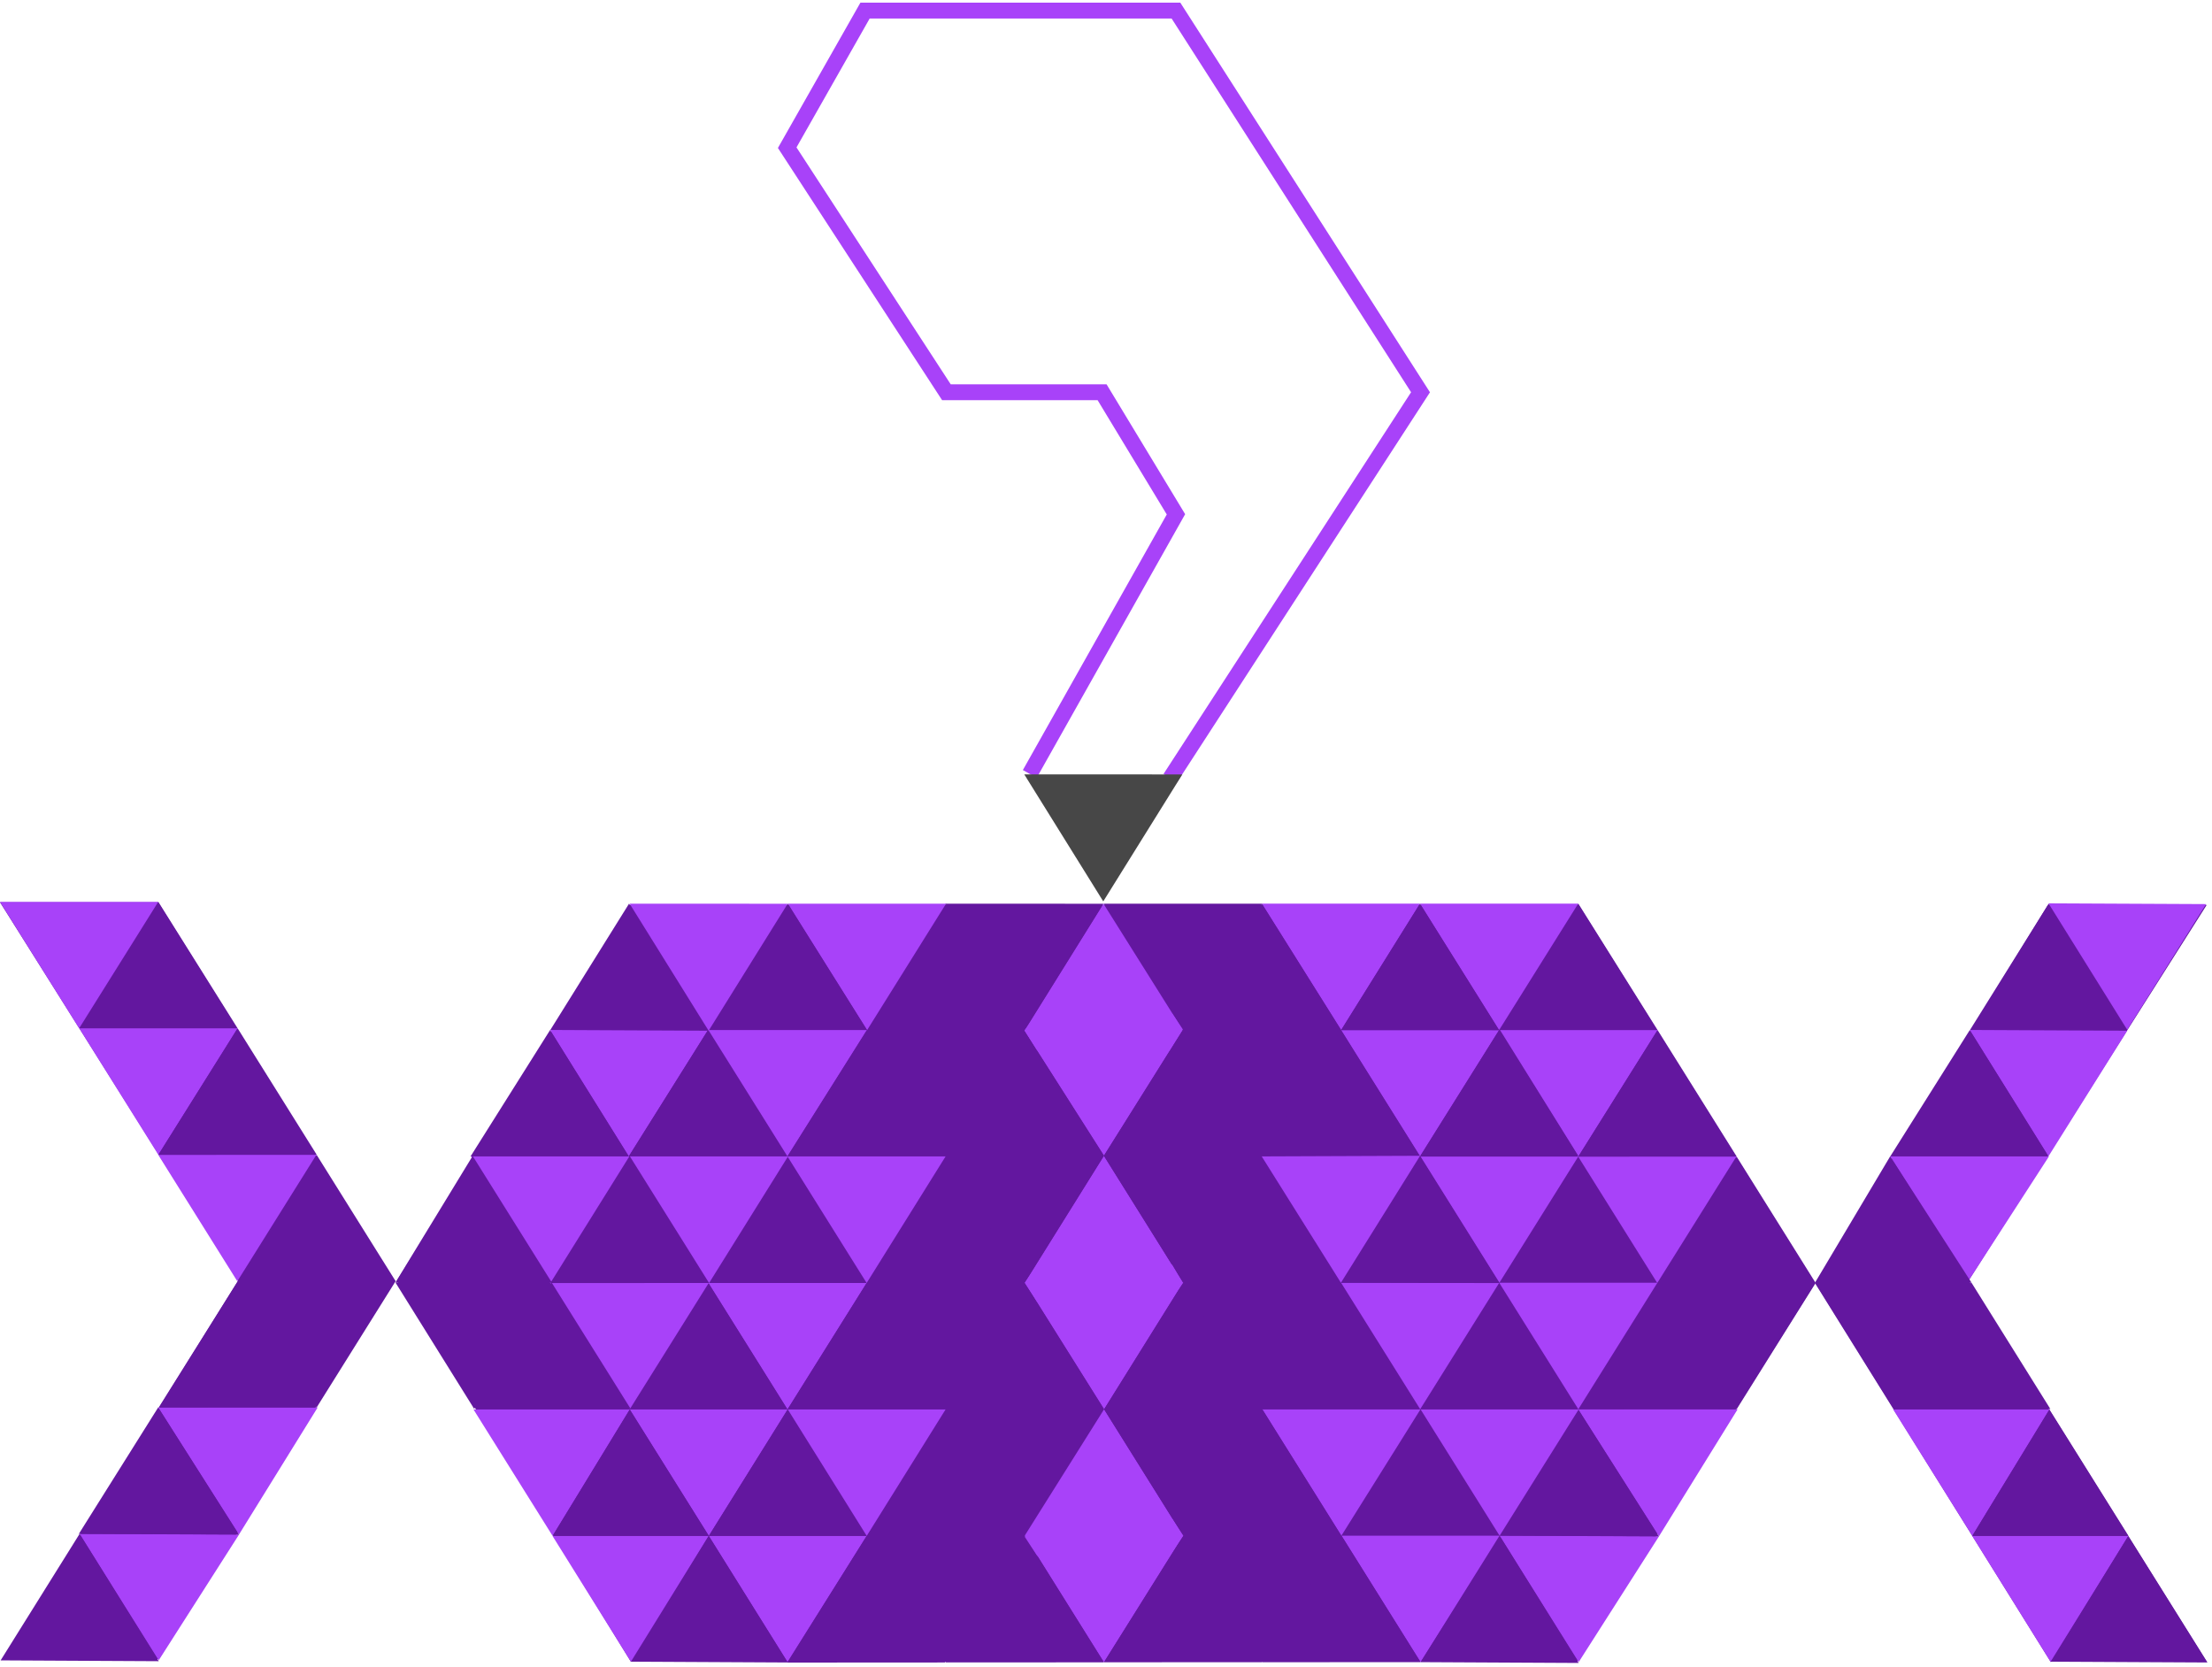 <svg width="418" height="315" viewBox="0 0 418 315" fill="none" xmlns="http://www.w3.org/2000/svg">
<path d="M387 171L343 242.5L387.5 314H417L372 242L417 171H387Z" fill="#63179F"/>
<path d="M45 242L0 170.5H29.9L74.5 242L30 313.5H0.5L45 242Z" fill="#63179F"/>
<path d="M119 171L75 242L119.216 314H298L343 242.5L298.339 171H119Z" fill="#63179F"/>
<path d="M194.597 146.247L222.219 97.19L208.262 74.124H178.844L148.758 27.908L163.467 2H222.219L268.435 74.124L221.133 147.064" stroke="#A842F9" stroke-width="3"/>
<path d="M313.188 242.448L298.244 218.549L283.355 242.448H313.188Z" fill="#63179F"/>
<path d="M343.109 242.448L328.165 218.549L313.277 242.448H343.109Z" fill="#63179F"/>
<path d="M238.44 170.764L223.507 194.669L208.543 170.764H238.44Z" fill="#63179F"/>
<path d="M223.534 194.676L208.516 170.762L193.574 194.768L223.534 194.676Z" fill="#A842F9"/>
<path d="M223.507 194.669L208.603 218.404L193.574 194.768L223.507 194.669Z" fill="#A842F9"/>
<path d="M223.64 242.456L208.602 218.404L193.645 242.392L223.64 242.456Z" fill="#A842F9"/>
<path d="M223.568 242.382L208.638 266.305L193.645 242.391L223.568 242.382Z" fill="#A842F9"/>
<path d="M283.297 194.655L268.353 218.551L253.402 194.655H283.297Z" fill="#A842F9"/>
<path d="M193.573 194.767L178.725 170.759L163.828 194.662L193.573 194.767Z" fill="#63179F"/>
<path d="M133.717 194.767L118.87 170.759L103.973 194.662L133.717 194.767Z" fill="#63179F"/>
<path d="M193.574 194.768L178.674 218.521L163.793 194.627L193.574 194.768Z" fill="#63179F"/>
<path d="M133.714 194.768L118.815 218.521L103.934 194.627L133.714 194.768Z" fill="#A842F9"/>
<path d="M208.514 170.775L193.577 194.768L178.648 170.764L208.514 170.775Z" fill="#63179F"/>
<path d="M178.777 170.764L163.847 194.669L148.883 170.764H178.777Z" fill="#A842F9"/>
<path d="M163.87 194.676L148.852 170.762L133.91 194.768L163.87 194.676Z" fill="#63179F"/>
<path d="M148.846 170.775L133.909 194.768L118.98 170.764L148.846 170.775Z" fill="#A842F9"/>
<path d="M208.642 218.411L193.582 194.754L178.676 218.521L208.642 218.411Z" fill="#63179F"/>
<path d="M148.787 218.411L133.726 194.754L118.82 218.521L148.787 218.411Z" fill="#63179F"/>
<path d="M163.849 194.643L148.822 218.543L133.871 194.647L163.849 194.643Z" fill="#A842F9"/>
<path d="M163.768 242.444L148.822 266.34L133.871 242.444H163.768Z" fill="#A842F9"/>
<path d="M178.689 218.524L163.806 194.646L148.766 218.542L178.689 218.524Z" fill="#63179F"/>
<path d="M118.83 218.524L103.946 194.646L88.906 218.542L118.83 218.524Z" fill="#63179F"/>
<path d="M268.332 170.759L253.437 194.655L238.438 170.759H268.332Z" fill="#A842F9"/>
<path d="M253.443 194.66L238.438 170.733L223.508 194.656L253.443 194.66Z" fill="#63179F"/>
<path d="M313.24 194.66L298.235 170.733L283.305 194.656L313.24 194.66Z" fill="#63179F"/>
<path d="M298.229 170.759L283.283 194.655L268.332 170.759H298.229Z" fill="#A842F9"/>
<path d="M283.28 194.66L268.334 170.764L253.426 194.656L283.28 194.66Z" fill="#63179F"/>
<path d="M253.438 194.655L238.459 218.551L223.508 194.655H253.438Z" fill="#63179F"/>
<path d="M313.235 194.655L298.255 218.551L283.305 194.655H313.235Z" fill="#A842F9"/>
<path d="M298.246 218.549L283.302 242.448L268.352 218.549H298.246Z" fill="#A842F9"/>
<path d="M328.12 218.549L313.173 242.448L298.223 218.549H328.12Z" fill="#A842F9"/>
<path d="M283.516 290.204L268.474 266.304L253.586 290.2L283.516 290.204Z" fill="#63179F"/>
<path d="M283.593 290.19L268.443 314.086L253.492 290.19H283.593Z" fill="#A842F9"/>
<path d="M313.514 290.289L298.322 314.078L283.371 290.182L313.514 290.289Z" fill="#A842F9"/>
<path d="M238.43 218.386L223.574 194.499L208.594 218.412L238.43 218.386Z" fill="#63179F"/>
<path d="M298.227 218.386L283.37 194.499L268.391 218.412L298.227 218.386Z" fill="#63179F"/>
<path d="M193.664 242.443L178.678 218.516L163.77 242.443H193.664Z" fill="#63179F"/>
<path d="M163.902 242.443L148.916 218.516L134.008 242.443H163.902Z" fill="#63179F"/>
<path d="M193.663 242.443L178.716 266.337L163.766 242.441L193.663 242.443Z" fill="#63179F"/>
<path d="M178.714 266.34L163.771 242.444L148.793 266.356L178.714 266.34Z" fill="#63179F"/>
<path d="M148.8 266.34L133.856 242.444L118.879 266.356L148.8 266.34Z" fill="#63179F"/>
<path d="M208.636 266.306L193.645 242.397L178.688 266.331L208.636 266.306Z" fill="#63179F"/>
<path d="M208.637 266.303L193.612 290.231L178.605 266.279L208.637 266.303Z" fill="#63179F"/>
<path d="M163.781 290.229L148.837 314.125L133.949 290.229H163.781Z" fill="#A842F9"/>
<path d="M133.915 290.229L119.22 314L104.398 290.229H133.915Z" fill="#A842F9"/>
<path d="M104.231 242.328L89.603 266.224L74.715 242.328H104.231Z" fill="#63179F"/>
<path d="M133.926 242.439L118.982 266.337L104.031 242.439H133.926Z" fill="#A842F9"/>
<path d="M148.866 266.333L133.947 290.23L118.996 266.333H148.866Z" fill="#A842F9"/>
<path d="M223.582 290.2L208.638 266.304L193.613 290.231L223.582 290.2Z" fill="#A842F9"/>
<path d="M328.361 266.301L313.486 290.325L298.211 266.286L328.361 266.301Z" fill="#A842F9"/>
<path d="M313.479 290.326L298.213 266.289L283.215 290.189L313.479 290.326Z" fill="#63179F"/>
<path d="M253.459 242.385L238.513 266.281L223.562 242.385H253.459Z" fill="#63179F"/>
<path d="M238.535 266.307L223.582 290.2L208.641 266.307H238.535Z" fill="#63179F"/>
<path d="M268.432 266.307L253.477 290.2L238.535 266.307H268.432Z" fill="#A842F9"/>
<path d="M298.334 266.307L283.379 290.2L268.438 266.307H298.334Z" fill="#A842F9"/>
<path d="M238.52 266.303L223.558 242.382L208.656 266.296L238.52 266.303Z" fill="#63179F"/>
<path d="M268.416 266.288L253.47 242.392L238.492 266.304L268.416 266.288Z" fill="#63179F"/>
<path d="M298.314 266.288L283.368 242.392L268.391 266.304L298.314 266.288Z" fill="#63179F"/>
<path d="M328.232 266.288L313.286 242.392L298.309 266.304L328.232 266.288Z" fill="#63179F"/>
<path d="M283.317 242.392L268.373 266.288L253.422 242.392H283.317Z" fill="#A842F9"/>
<path d="M313.199 242.392L298.255 266.288L283.305 242.392H313.199Z" fill="#A842F9"/>
<path d="M343.121 242.392L328.177 266.288L313.227 242.392H343.121Z" fill="#63179F"/>
<path d="M253.481 290.205L238.535 266.307L223.477 290.205H253.481Z" fill="#63179F"/>
<path d="M223.582 290.2L208.611 314.125L193.66 290.227L223.582 290.2Z" fill="#A842F9"/>
<path d="M193.672 290.229L178.728 314.125L163.777 290.229H193.672Z" fill="#63179F"/>
<path d="M208.611 314.125L193.667 290.227L178.688 314.141L208.611 314.125Z" fill="#63179F"/>
<path d="M253.485 290.206L238.541 314.102L223.59 290.206H253.485Z" fill="#63179F"/>
<path d="M238.527 314.096L223.583 290.2L208.605 314.114L238.527 314.096Z" fill="#63179F"/>
<path d="M298.322 314.241L283.367 290.182L268.445 314.087L298.322 314.241Z" fill="#63179F"/>
<path d="M268.447 314.086L253.501 290.19L238.523 314.104L268.447 314.086Z" fill="#63179F"/>
<path d="M268.381 218.537L253.435 194.641L238.457 218.552L268.381 218.537Z" fill="#63179F"/>
<path d="M328.178 218.537L313.231 194.641L298.254 218.552L328.178 218.537Z" fill="#63179F"/>
<path d="M133.924 242.439L118.978 218.542L104 242.456L133.924 242.439Z" fill="#63179F"/>
<path d="M148.874 314.151L133.93 290.255L119.5 314L148.874 314.151Z" fill="#63179F"/>
<path d="M119.19 266.251L104.246 242.354L89.398 265.942L119.19 266.251Z" fill="#63179F"/>
<path d="M178.67 314.151L163.78 290.229L148.746 314.169L178.67 314.151Z" fill="#63179F"/>
<path d="M208.606 218.404L193.642 242.396L178.676 218.52L208.606 218.404Z" fill="#63179F"/>
<path d="M283.39 242.456L268.352 218.404L253.395 242.392L283.39 242.456Z" fill="#63179F"/>
<path d="M253.465 242.386L238.479 218.458L223.57 242.384L253.465 242.386Z" fill="#63179F"/>
<path d="M268.356 218.404L253.392 242.396L238.426 218.52L268.356 218.404Z" fill="#A842F9"/>
<path d="M238.5 218.404L223.556 242.333L208.605 218.404H238.5Z" fill="#63179F"/>
<path d="M178.685 218.524L163.77 242.443L148.809 218.524H178.685Z" fill="#A842F9"/>
<path d="M148.912 218.524L133.997 242.443L119.035 218.524H148.912Z" fill="#A842F9"/>
<path d="M118.924 218.524L104.009 242.443L89.047 218.524H118.924Z" fill="#A842F9"/>
<path d="M193.609 290.232L178.665 266.335L163.777 290.232H193.609Z" fill="#63179F"/>
<path d="M163.781 290.23L148.837 266.333L133.949 290.23H163.781Z" fill="#63179F"/>
<path d="M119.027 266.333L104.423 290.23L89.473 266.333H119.027Z" fill="#A842F9"/>
<path d="M133.944 290.23L119 266.333L104.43 290.23H133.944Z" fill="#63179F"/>
<path d="M104.26 242.328L89.316 218.432L74.746 242.328H104.26Z" fill="#63179F"/>
<path d="M401.991 194.767L387.143 170.759L372.246 194.662L401.991 194.767Z" fill="#63179F"/>
<path d="M401.988 194.768L387.088 218.521L372.207 194.627L401.988 194.768Z" fill="#A842F9"/>
<path d="M416.882 170.841L401.983 194.594L387.102 170.7L416.882 170.841Z" fill="#A842F9"/>
<path d="M387.107 218.524L372.224 194.646L357.184 218.542L387.107 218.524Z" fill="#63179F"/>
<path d="M402.188 290.229L387.56 314.125L372.672 290.229H402.188Z" fill="#A842F9"/>
<path d="M372.501 242.328L357.872 266.224L342.984 242.328H372.501Z" fill="#63179F"/>
<path d="M417.141 314.151L402.197 290.255L387.5 314L417.141 314.151Z" fill="#63179F"/>
<path d="M387.456 266.251L372.5 242.3L357.664 265.942L387.456 266.251Z" fill="#63179F"/>
<path d="M387.187 218.524L372.001 242L357.172 218.524H387.187Z" fill="#A842F9"/>
<path d="M387.305 266.333L372.701 290.23L357.75 266.333H387.305Z" fill="#A842F9"/>
<path d="M402.217 290.23L387.273 266.333L372.703 290.23H402.217Z" fill="#63179F"/>
<path d="M372.526 242.328L357.19 218.5L343.012 242.328H372.526Z" fill="#63179F"/>
<path d="M178.687 266.333L163.784 290.23L148.871 266.333H178.687Z" fill="#A842F9"/>
<path d="M223.42 146.341L208.483 170.333L193.555 146.33L223.42 146.341Z" fill="#474747"/>
<path d="M74.773 242.115L59.83 218.216L44.941 242.115H74.773Z" fill="#63179F"/>
<path d="M44.908 194.327L29.903 170.4L14.973 194.323L44.908 194.327Z" fill="#63179F"/>
<path d="M29.897 170.427L14.951 194.323L0 170.427H29.897Z" fill="#A842F9"/>
<path d="M44.903 194.323L29.923 218.219L14.973 194.323H44.903Z" fill="#A842F9"/>
<path d="M59.791 218.216L44.845 242.115L29.895 218.216H59.791Z" fill="#A842F9"/>
<path d="M45.182 289.956L29.99 313.744L15.039 289.848L45.182 289.956Z" fill="#A842F9"/>
<path d="M60.025 265.967L45.15 289.991L29.875 265.952L60.025 265.967Z" fill="#A842F9"/>
<path d="M45.158 289.992L29.892 265.955L14.895 289.855L45.158 289.992Z" fill="#63179F"/>
<path d="M59.908 265.954L44.962 242.058L29.984 265.97L59.908 265.954Z" fill="#63179F"/>
<path d="M74.785 242.058L59.841 265.954L44.891 242.058H74.785Z" fill="#63179F"/>
<path d="M29.994 313.908L15.039 289.848L0.117 313.753L29.994 313.908Z" fill="#63179F"/>
<path d="M59.849 218.203L44.903 194.307L29.926 218.218L59.849 218.203Z" fill="#63179F"/>
<path d="M196.002 191.5L193.602 194.7L196.002 198.5H221.002L223.502 194.5L221.502 191.5H196.002Z" fill="#A842F9"/>
<path d="M196.001 239L193.648 242.4L196.001 246H221.001L223.501 242.5L221.501 239H196.001Z" fill="#A842F9"/>
<path d="M196.001 287L193.648 290.4L196.001 294H221.001L223.6 290.2L221.501 287H196.001Z" fill="#A842F9"/>
</svg>
